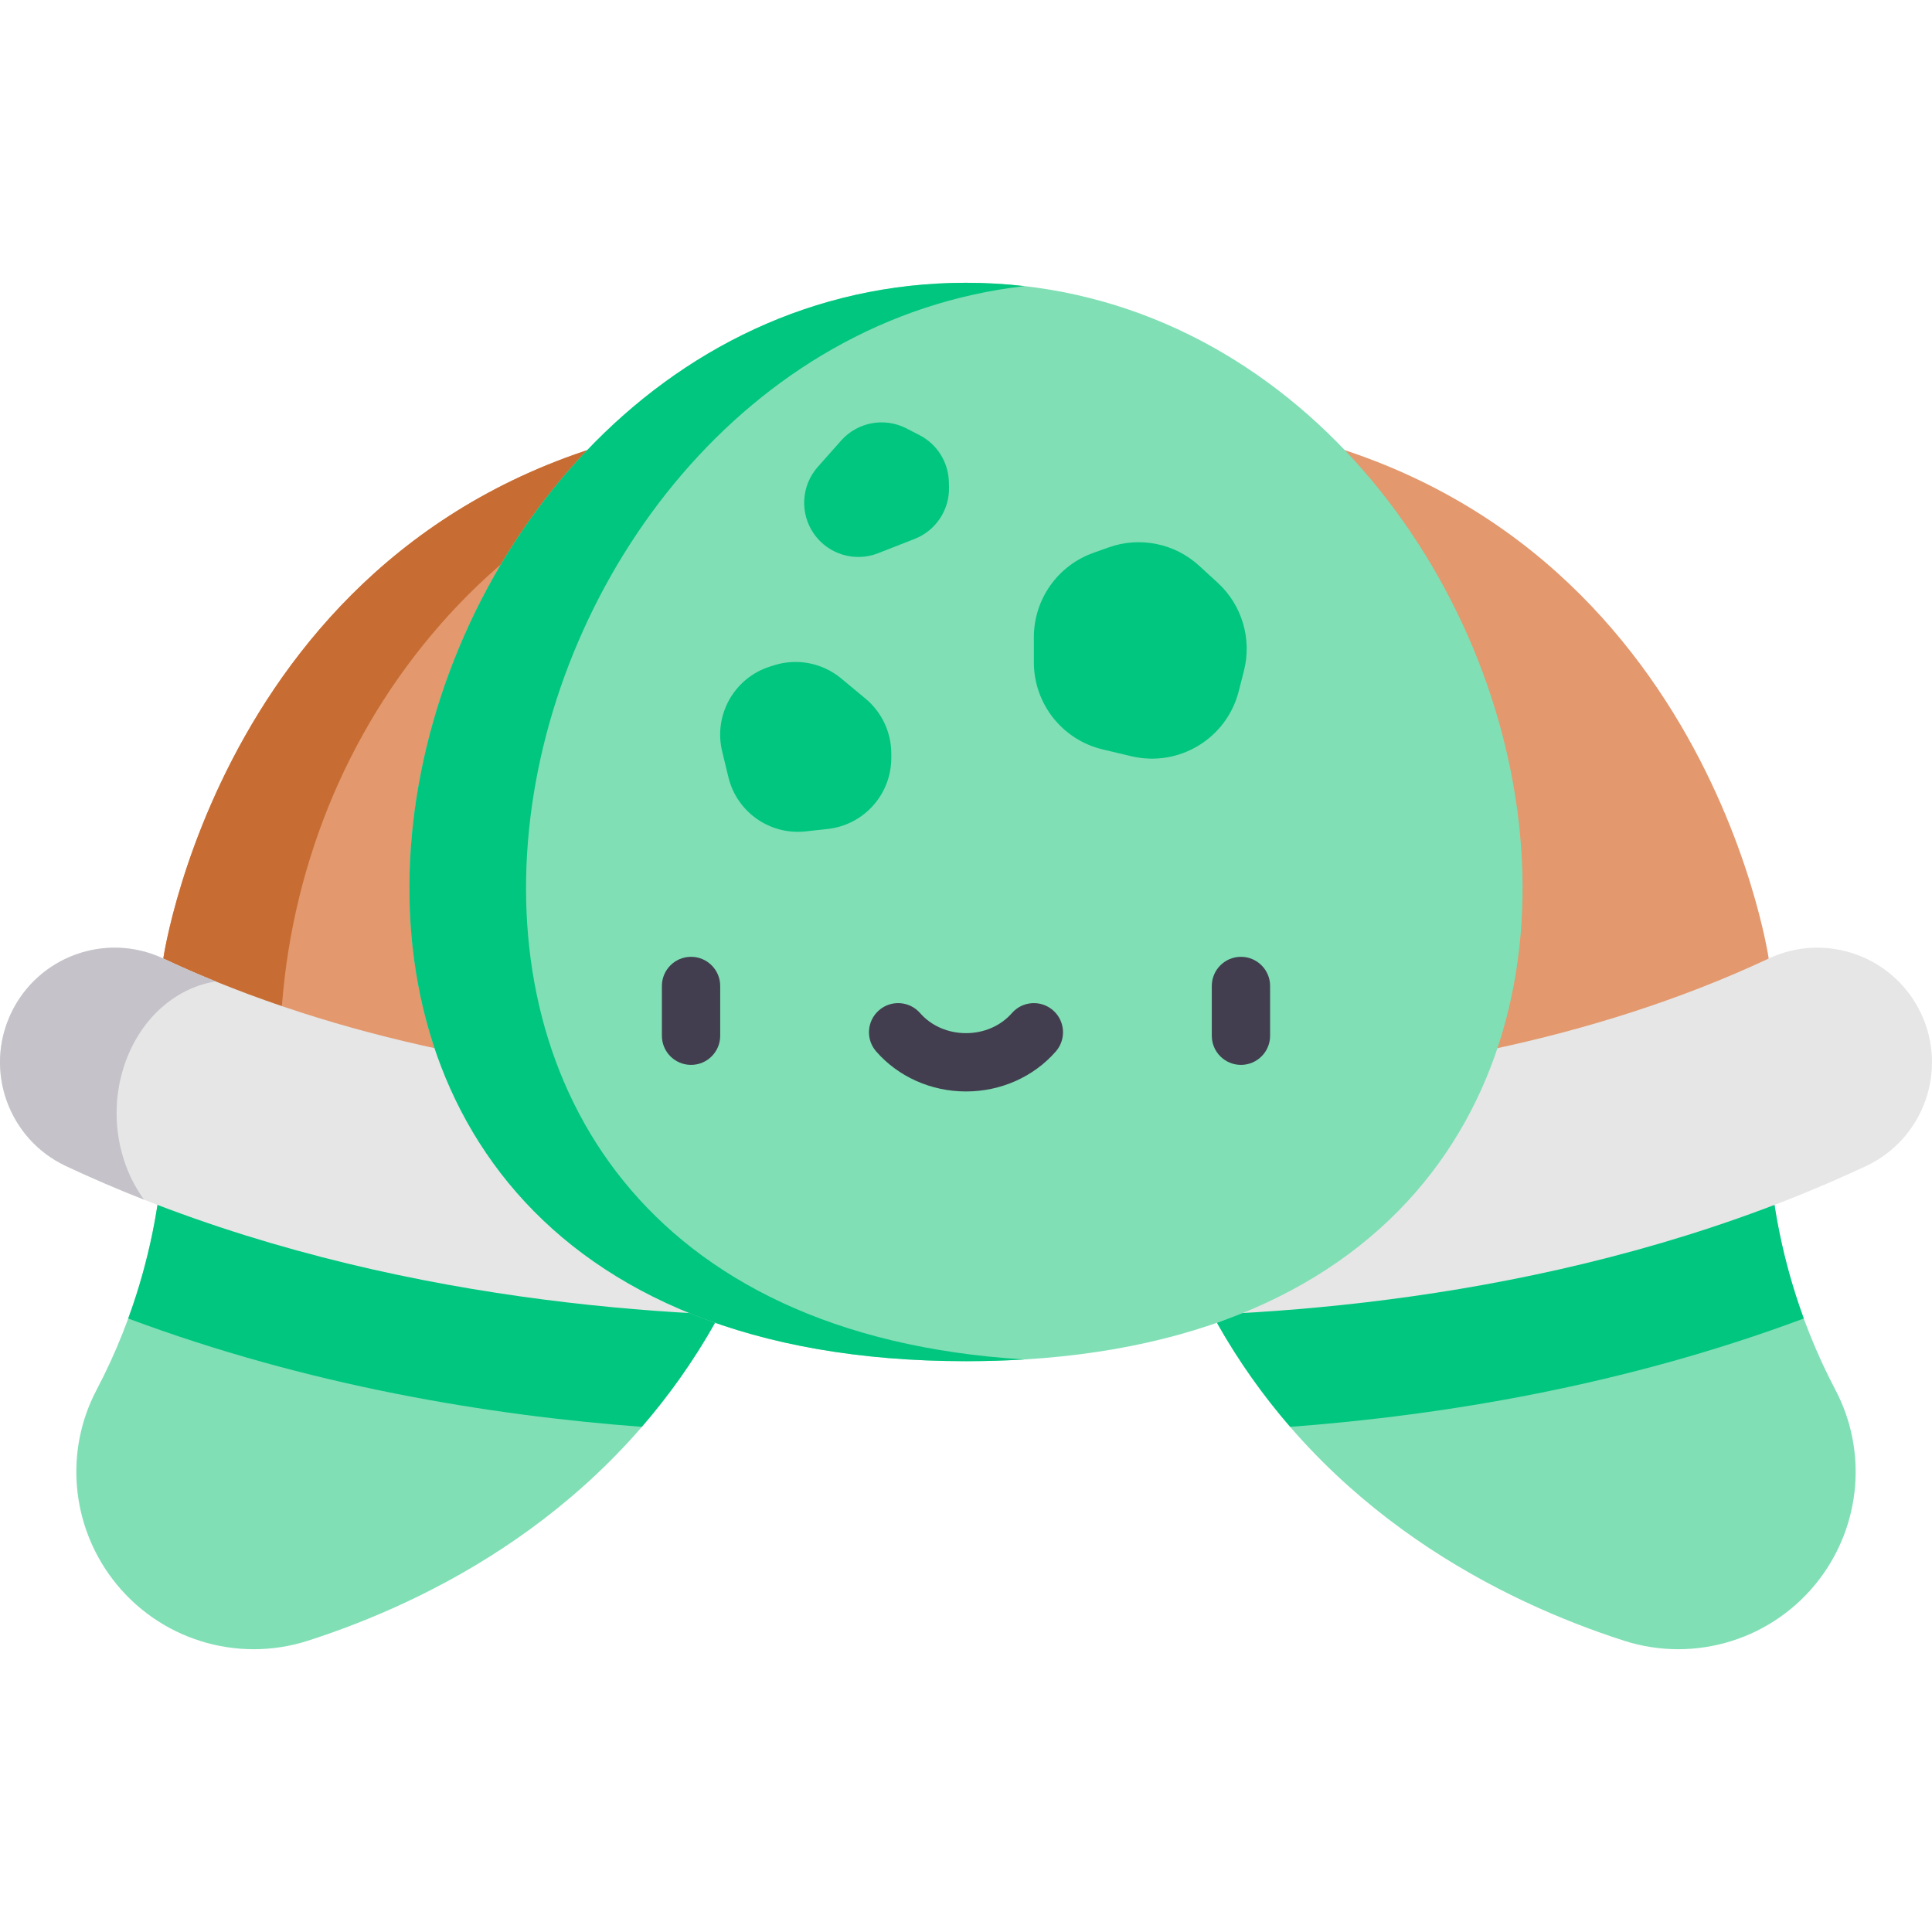 <svg id="Capa_1" enable-background="new 0 0 497 497" height="512" viewBox="0 0 497 497" width="512" xmlns="http://www.w3.org/2000/svg"><path d="m42.007 283.297s3.296 35.406-17.175 74.273c-8.23 15.625-6.553 34.628 4.138 48.684 11.72 15.409 31.882 21.736 50.308 15.796 30.998-9.993 76.93-32.492 104.669-81.77z" fill="#80dfb5"/><path d="m454.993 283.297s-3.296 35.406 17.175 74.273c8.23 15.625 6.553 34.628-4.138 48.684-11.72 15.409-31.882 21.736-50.308 15.796-30.998-9.993-76.93-32.492-104.669-81.77z" fill="#80dfb5"/><path d="m454.993 283.297v-36.717s-17.785-122.656-143.497-138.456h-125.992c-125.713 15.8-143.497 138.456-143.497 138.456v36.717l206.493 32.974z" fill="#e3986d"/><path d="m72.007 272.153c0-37.399 11.939-73.984 34.777-103.601 21.359-27.698 55.292-53.714 108.72-60.429h95.994-.001-125.993c-125.713 15.801-143.497 138.457-143.497 138.457v36.717z" fill="#c76d33"/><path d="m454.993 283.297-141.94 56.982c5.623 9.99 12.003 18.863 18.846 26.771 39.498-2.967 85.989-10.65 132.116-27.869-11.333-30.97-9.022-55.884-9.022-55.884z" fill="#00c67f"/><path d="m32.984 339.181c46.128 17.219 92.619 24.902 132.116 27.869 6.843-7.908 13.223-16.78 18.846-26.771l-141.94-56.982c.001 0 2.312 24.914-9.022 55.884z" fill="#00c67f"/><path d="m494.204 260.754c-6.913-14.741-24.469-21.088-39.21-14.174-92.503 43.38-202.04 31.594-203.135 31.47-.137-.016-.273-.022-.41-.036-.235-.024-.471-.044-.708-.062-.25-.019-.5-.035-.75-.048-.249-.013-.499-.021-.75-.028-.248-.006-.495-.01-.742-.01s-.494.004-.742.01c-.25.006-.5.015-.75.028-.249.013-.499.029-.75.048-.237.018-.472.038-.708.062-.137.014-.273.02-.41.036-1.095.124-110.632 11.91-203.135-31.47-14.741-6.914-32.297-.567-39.21 14.174-6.913 14.742-.567 32.298 14.175 39.21 69.672 32.675 145.066 38.698 191.194 38.698 19.679 0 34.027-1.096 40.335-1.688 6.308.592 20.656 1.688 40.335 1.688 46.128 0 121.522-6.023 191.194-38.698 14.744-6.913 21.09-24.468 14.177-39.21z" fill="#e6e6e6"/><path d="m32.796 271.844c4.403-10.901 13.123-17.839 22.683-19.374-4.521-1.841-9.017-3.8-13.473-5.89-14.741-6.914-32.297-.567-39.21 14.174-6.913 14.742-.567 32.297 14.175 39.21 6.66 3.124 13.372 5.999 20.106 8.653-7.281-9.905-9.352-24.216-4.281-36.773z" fill="#c5c3c9"/><path d="m248.5 350.16c-221.339 0-157.859-277.415 0-277.415s221.339 277.415 0 277.415z" fill="#80dfb5"/><path d="m263.5 73.602c-4.898-.561-9.899-.856-15-.856-157.859 0-221.339 277.415 0 277.415 5.154 0 10.153-.151 15-.445-196.603-11.918-143.133-259.728 0-276.114z" fill="#00c67f"/><path d="m177.769 273.939c-4.142 0-7.5-3.358-7.5-7.5v-12.801c0-4.142 3.358-7.5 7.5-7.5s7.5 3.358 7.5 7.5v12.801c0 4.142-3.358 7.5-7.5 7.5z" fill="#423e4f"/><path d="m319.23 273.939c-4.142 0-7.5-3.358-7.5-7.5v-12.801c0-4.142 3.358-7.5 7.5-7.5s7.5 3.358 7.5 7.5v12.801c0 4.142-3.358 7.5-7.5 7.5z" fill="#423e4f"/><path d="m248.5 280.772c-8.968 0-17.389-3.75-23.104-10.288-2.726-3.119-2.408-7.857.711-10.583 3.118-2.725 7.856-2.408 10.583.711 2.866 3.279 7.17 5.16 11.81 5.16s8.944-1.881 11.811-5.16c2.725-3.119 7.464-3.437 10.583-.71 3.119 2.726 3.437 7.464.71 10.583-5.715 6.537-14.136 10.287-23.104 10.287z" fill="#423e4f"/><g fill="#00c67f"><path d="m313.242 149.905-4.765-4.368c-6.296-5.771-15.269-7.585-23.312-4.711l-3.925 1.402c-9.165 3.274-15.283 11.957-15.283 21.689v6.461c0 10.67 7.329 19.943 17.71 22.409l7.352 1.746c12.229 2.904 24.528-4.532 27.638-16.711l1.338-5.241c2.1-8.225-.495-16.939-6.753-22.676z"/><path d="m222.646 179.722-6.255-5.195c-4.818-4.001-11.342-5.273-17.31-3.374l-1.019.324c-9.191 2.924-14.556 12.458-12.286 21.832l1.604 6.623c2.175 8.981 10.682 14.95 19.868 13.939l5.67-.624c9.313-1.025 16.363-8.894 16.363-18.263v-1.128c-.001-5.464-2.432-10.644-6.635-14.134z"/><path d="m244.095 124.01c-.116-5.097-3.008-9.724-7.539-12.062l-3.375-1.742c-5.661-2.921-12.582-1.63-16.809 3.135l-5.995 6.759c-4.29 4.837-4.689 11.99-.963 17.273 3.696 5.24 10.491 7.281 16.463 4.943l9.401-3.68c5.448-2.133 8.982-7.442 8.849-13.29z"/></g></svg>